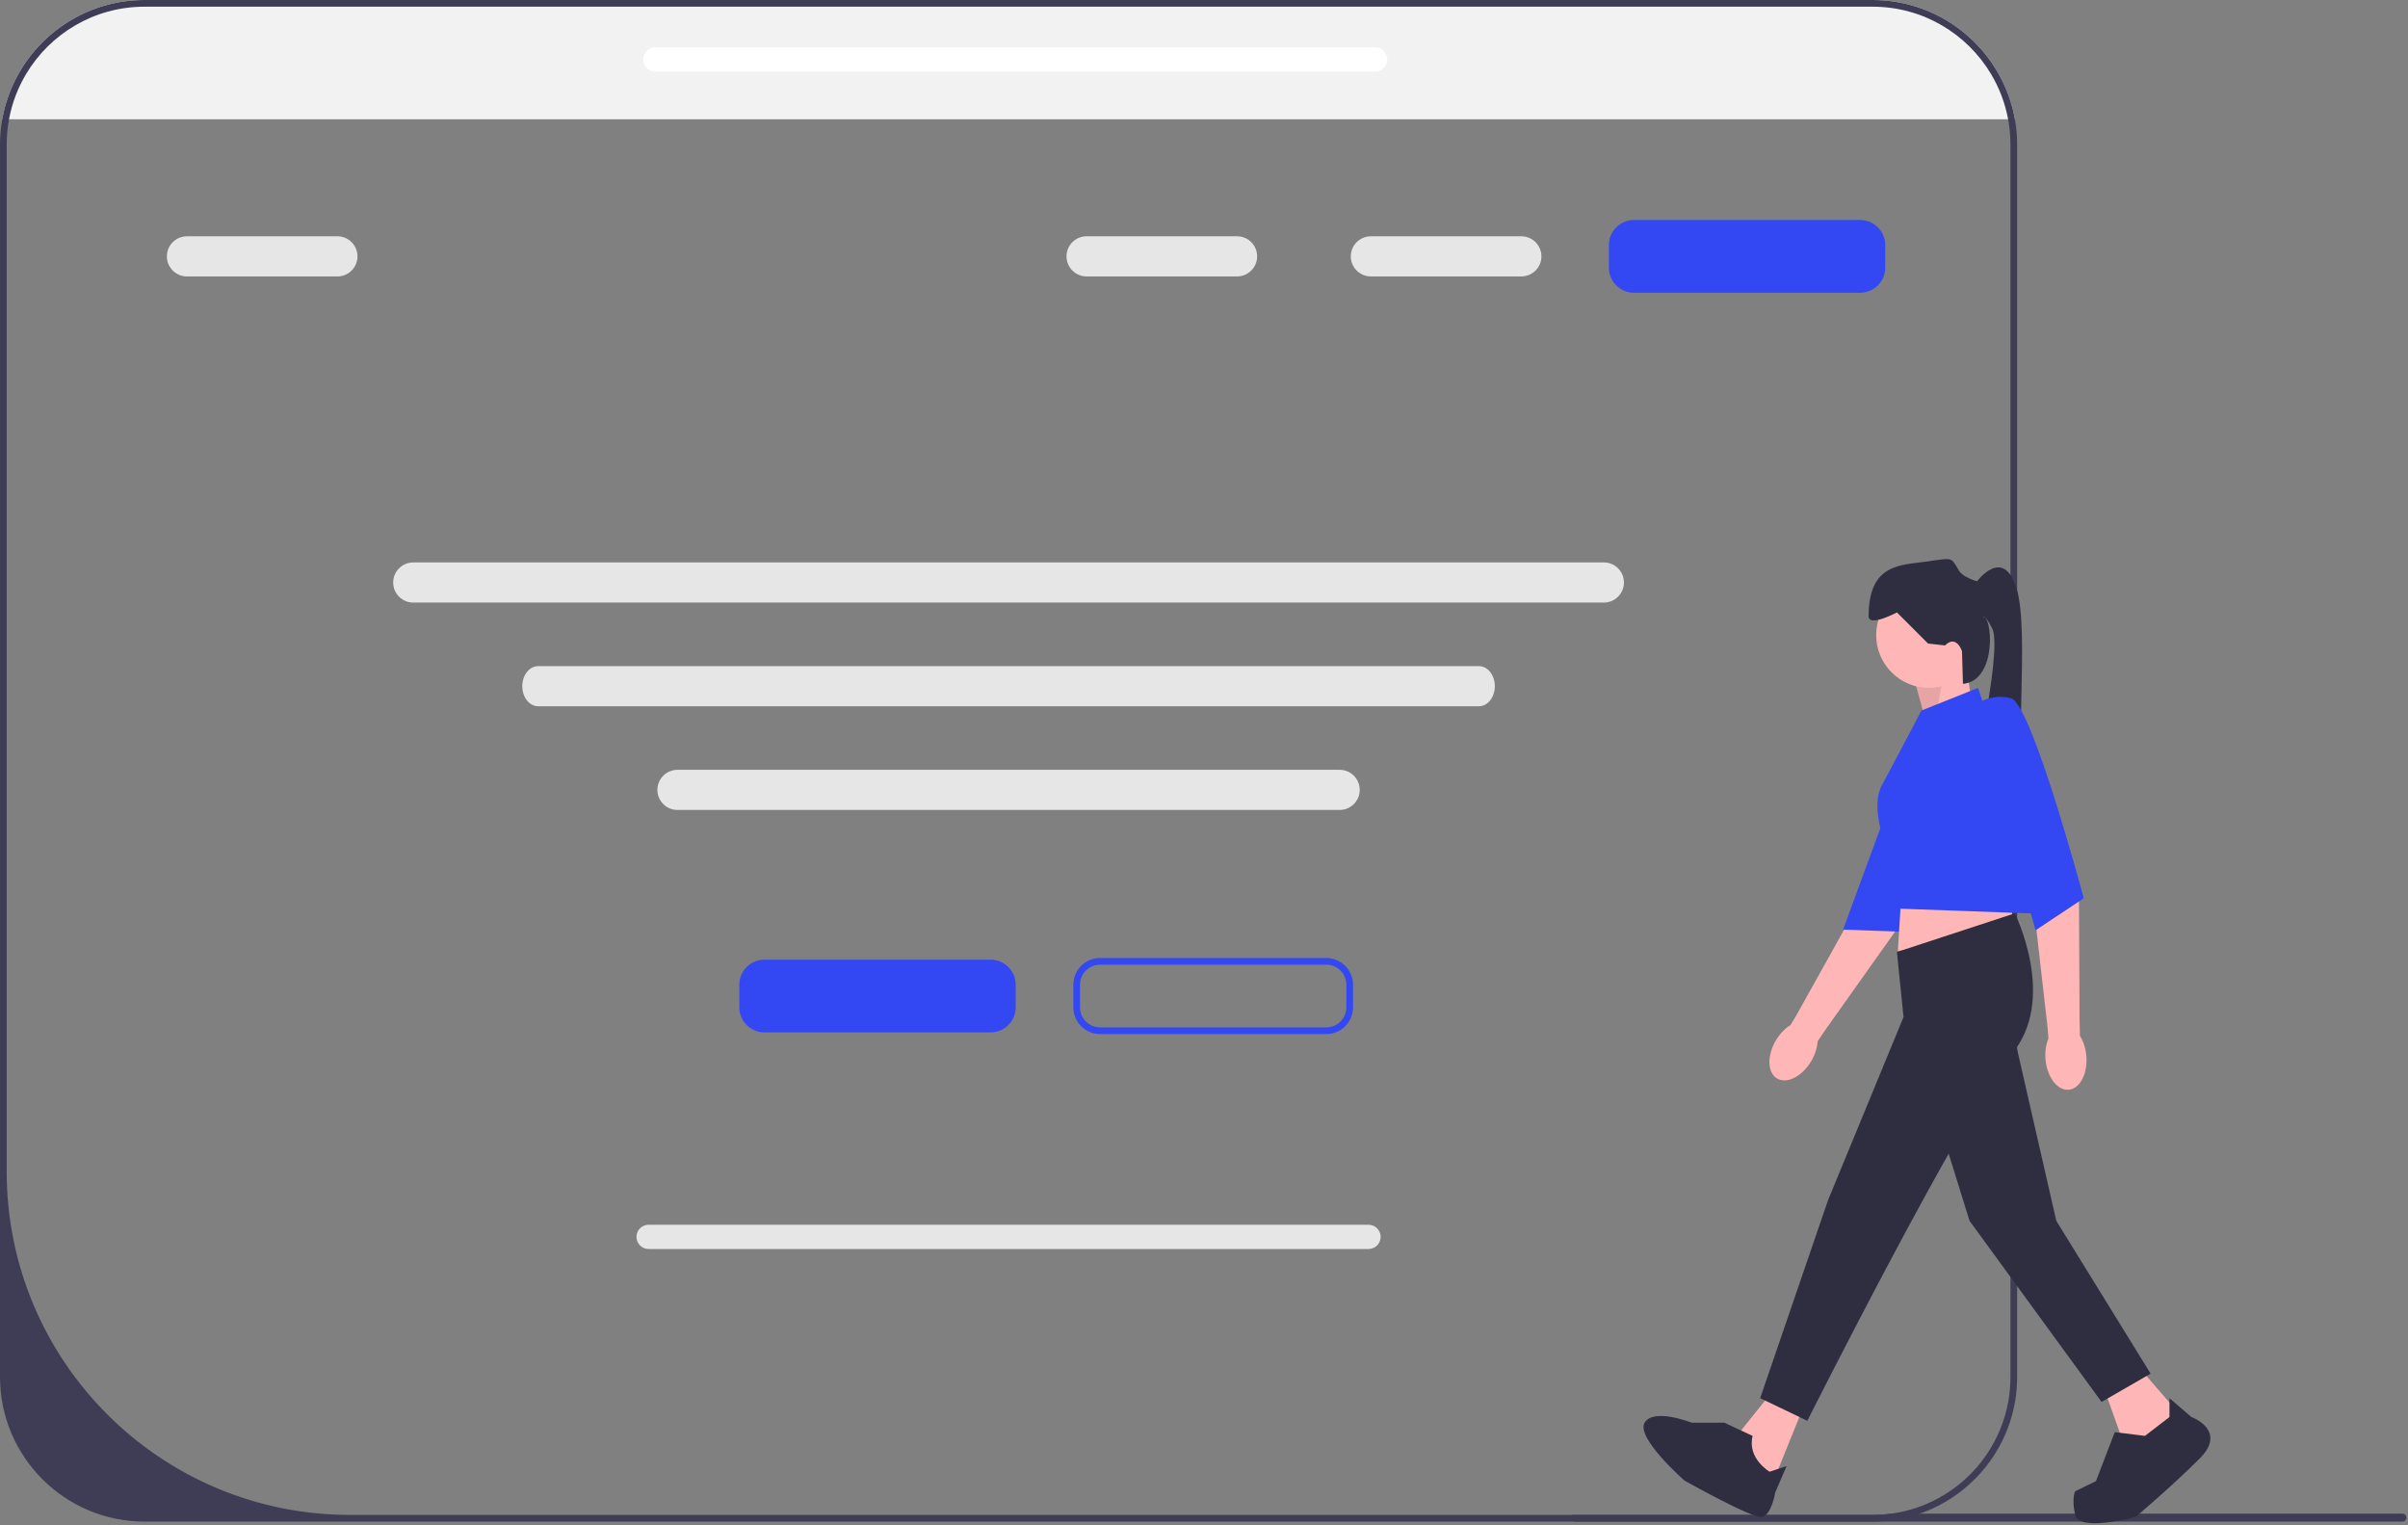 <svg width="720" height="456" viewBox="0 0 720 456" fill="none" xmlns="http://www.w3.org/2000/svg">
<rect x="0" y="0" width="720" height="456" fill="#808080" stroke="none"/>
<g clip-path="url(#clip0_15_297)">
<path d="M602.46 35.65H0.67C1.52 30.83 3.18 26.27 5.5 22.14C12.91 8.94 27.04 0 43.23 0H559.9C576.08 0 590.22 8.94 597.62 22.14C599.94 26.27 601.61 30.83 602.46 35.65Z" fill="#F2F2F2"/>
<path d="M719.53 453.7C719.53 454.36 719 454.89 718.34 454.89H471.05C470.39 454.89 469.86 454.36 469.86 453.7C469.86 453.38 469.98 453.1 470.18 452.89H559.9C561.81 452.89 563.68 452.76 565.52 452.51H718.34C719 452.51 719.53 453.04 719.53 453.7Z" fill="#3F3D56"/>
<path d="M442.219 211.14H160.905C158.29 211.14 156.163 208.448 156.163 205.14C156.163 201.831 158.29 199.14 160.905 199.14H442.219C444.833 199.14 446.96 201.831 446.96 205.14C446.96 208.448 444.833 211.14 442.219 211.14Z" fill="#E6E6E6"/>
<path d="M602.46 35.65C601.61 30.83 599.94 26.27 597.62 22.14C590.22 8.94 576.08 0 559.9 0H43.23C27.04 0 12.91 8.94 5.5 22.14C3.18 26.27 1.52 30.83 0.67 35.65C0.23 38.11 0 40.64 0 43.23V411.66C0 435.5 19.39 454.89 43.23 454.89H559.9C564.84 454.89 569.6 454.05 574.03 452.51C590.95 446.65 603.13 430.55 603.13 411.66V43.23C603.13 40.65 602.9 38.11 602.46 35.65ZM601.13 411.66C601.13 432.52 585.63 449.77 565.52 452.51C563.68 452.76 561.81 452.89 559.9 452.89H104.64C47.95 452.89 2 406.93 2 350.24V43.23C2 40.64 2.24 38.11 2.7 35.65C3.6 30.79 5.35 26.24 7.8 22.14C14.99 10.08 28.17 2 43.23 2H559.9C574.96 2 588.14 10.08 595.33 22.14C597.78 26.24 599.53 30.79 600.43 35.65C600.89 38.11 601.13 40.64 601.13 43.23V411.66Z" fill="#3F3D56"/>
<path d="M575.926 216.079L572.542 203.671L587.77 198.031L589.462 209.311L575.926 216.079Z" fill="#FFB6B6"/>
<path opacity="0.1" d="M575.926 216.079L572.542 203.671L581.51 199.889L578.724 214.516L575.926 216.079Z" fill="black"/>
<path d="M531.35 322.417C528.441 320.686 528.288 315.578 531.007 311.008C532.197 309.007 533.741 307.441 535.344 306.458L536.941 303.849L557.143 267.633C557.143 267.633 565.986 233.476 569.587 229.346C573.187 225.217 578.392 226.19 578.392 226.19L583.009 230.291L566.53 278.668L546.195 307.306L543.469 311.292C543.37 313.17 542.73 315.274 541.54 317.274C538.82 321.845 534.258 324.147 531.35 322.417Z" fill="#FFB6B6"/>
<path d="M575.094 212.535C575.094 212.535 581.519 212.287 585.573 217.278C589.627 222.27 568.388 278.527 568.388 278.527L551.089 277.915L575.094 212.535Z" fill="#3348F2"/>
<path d="M576.772 205.646C585.494 205.646 592.564 198.576 592.564 189.854C592.564 181.133 585.494 174.062 576.772 174.062C568.051 174.062 560.981 181.133 560.981 189.854C560.981 198.576 568.051 205.646 576.772 205.646Z" fill="#FFB6B6"/>
<path d="M539.831 419.113L529.116 445.62L522.912 439.416L520.656 427.573L529.68 416.293L539.831 419.113Z" fill="#FFB6B6"/>
<path d="M640.22 409.525L650.936 421.933L645.86 432.085L634.581 430.393L628.941 414.601L640.22 409.525Z" fill="#FFB6B6"/>
<path d="M568.876 261.479L567.466 284.321L602.433 278.117L600.177 264.017L568.876 261.479Z" fill="#FFB6B6"/>
<path d="M567.184 284.604L602.433 273.042C602.433 273.042 615.405 298.985 601.305 315.341C587.206 331.696 540.395 424.754 540.395 424.754L526.296 417.986L546.599 358.768L569.158 304.061L567.184 284.604Z" fill="#2F2E41"/>
<path d="M601.306 305.753L614.841 364.971L643.04 410.654L628.377 419.114L588.898 364.971L575.926 323.236L601.306 305.753Z" fill="#2F2E41"/>
<path d="M515.58 425.317H505.812C505.812 425.317 494.415 420.805 491.744 425.317C489.073 429.829 503.662 442.625 503.662 442.625C503.662 442.625 524.04 454.08 526.86 453.516C529.68 452.952 530.808 446.184 530.808 446.184L534.191 438.288L529.116 439.98C529.116 439.98 522.348 436.032 524.04 429.265L515.58 425.317Z" fill="#2F2E41"/>
<path d="M648.68 423.625V417.985L655.237 423.625C655.237 423.625 666.164 427.573 657.704 436.033C649.244 444.493 638.528 453.516 638.528 453.516C638.528 453.516 621.609 458.028 620.481 452.952C619.353 447.877 620.481 445.823 620.481 445.823L626.685 442.801L632.324 428.137L641.348 429.265L648.68 423.625Z" fill="#2F2E41"/>
<path d="M581.566 192.956L576.49 192.392L567.184 183.086C567.184 183.086 558.725 187.598 558.725 184.214C558.725 168.423 568.312 168.987 576.208 167.859C584.104 166.731 583.258 166.449 585.796 170.678C586.956 172.613 591.154 173.78 591.154 173.78C591.154 173.78 599.049 163.065 602.997 176.036C606.945 189.008 601.869 229.051 605.817 232.435C609.765 235.819 589.607 239.198 591.79 225.946C593.974 212.695 597.922 192.392 595.666 187.88C593.41 183.368 592.846 184.496 592.846 184.496C595.641 183.355 597.468 203.46 586.927 204.445L586.642 194.648C586.642 194.648 584.95 189.572 581.566 192.956Z" fill="#2F2E41"/>
<path d="M574.516 212.413L591.436 205.646L613.995 273.324L567.579 271.633L563.4 251.433C563.4 251.433 559.319 240.92 562.703 234.716C566.087 228.512 574.516 212.413 574.516 212.413Z" fill="#3348F2"/>
<path d="M618.544 325.783C615.172 326.073 612.069 322.012 611.614 316.713C611.415 314.393 611.756 312.221 612.485 310.488L612.262 307.437L607.562 266.234C607.562 266.234 598.814 232.531 599.332 227.077C599.849 221.623 600.667 220.175 600.667 220.175L606.809 220.815L621.623 269.728L621.796 304.852L621.905 309.679C622.919 311.263 623.626 313.345 623.825 315.664C624.28 320.963 621.916 325.493 618.544 325.783Z" fill="#FFB6B6"/>
<path d="M590.026 211.004C590.026 211.004 595.102 207.056 601.306 208.748C607.509 210.44 623.05 268.53 623.05 268.53L608.637 278.118L590.026 211.004Z" fill="#3348F2"/>
<path d="M296.205 308.64H228.55C224.421 308.64 221.061 305.28 221.061 301.151V294.385C221.061 290.256 224.421 286.897 228.55 286.897H296.205C300.334 286.897 303.694 290.256 303.694 294.385V301.151C303.694 305.28 300.334 308.64 296.205 308.64Z" fill="#3348F2"/>
<path d="M556.205 87.511H488.55C484.421 87.511 481.061 84.151 481.061 80.022V73.256C481.061 69.127 484.421 65.769 488.55 65.769H556.205C560.334 65.769 563.694 69.127 563.694 73.256V80.022C563.694 84.151 560.334 87.511 556.205 87.511Z" fill="#3348F2"/>
<path d="M396.573 309.14H328.917C324.513 309.14 320.929 305.556 320.929 301.151V294.385C320.929 289.98 324.513 286.397 328.917 286.397H396.573C400.978 286.397 404.561 289.98 404.561 294.385V301.151C404.561 305.556 400.978 309.14 396.573 309.14ZM328.917 288.397C325.616 288.397 322.929 291.083 322.929 294.385V301.151C322.929 304.453 325.616 307.14 328.917 307.14H396.573C399.875 307.14 402.561 304.453 402.561 301.151V294.385C402.561 291.083 399.875 288.397 396.573 288.397H328.917Z" fill="#3348F2"/>
<path d="M479.562 180.14H123.562C120.253 180.14 117.562 177.448 117.562 174.14C117.562 170.831 120.253 168.14 123.562 168.14H479.562C482.87 168.14 485.562 170.831 485.562 174.14C485.562 177.448 482.87 180.14 479.562 180.14Z" fill="#E6E6E6"/>
<path d="M100.89 82.64H55.89C52.581 82.64 49.89 79.948 49.89 76.64C49.89 73.331 52.581 70.64 55.89 70.64H100.89C104.198 70.64 106.89 73.331 106.89 76.64C106.89 79.948 104.198 82.64 100.89 82.64Z" fill="#E6E6E6"/>
<path d="M369.89 82.64H324.89C321.581 82.64 318.89 79.948 318.89 76.64C318.89 73.331 321.581 70.64 324.89 70.64H369.89C373.199 70.64 375.89 73.331 375.89 76.64C375.89 79.948 373.199 82.64 369.89 82.64Z" fill="#E6E6E6"/>
<path d="M454.89 82.64H409.89C406.581 82.64 403.89 79.948 403.89 76.64C403.89 73.331 406.581 70.64 409.89 70.64H454.89C458.199 70.64 460.89 73.331 460.89 76.64C460.89 79.948 458.199 82.64 454.89 82.64Z" fill="#E6E6E6"/>
<path d="M400.562 242.14H202.562C199.253 242.14 196.562 239.448 196.562 236.14C196.562 232.831 199.253 230.14 202.562 230.14H400.562C403.87 230.14 406.562 232.831 406.562 236.14C406.562 239.448 403.87 242.14 400.562 242.14Z" fill="#E6E6E6"/>
<path d="M409.189 373.395H193.934C191.933 373.395 190.306 371.768 190.306 369.768C190.306 367.767 191.933 366.14 193.934 366.14H409.189C411.19 366.14 412.817 367.767 412.817 369.768C412.817 371.768 411.19 373.395 409.189 373.395Z" fill="#E6E6E6"/>
<path d="M411.193 21.395H195.937C193.937 21.395 192.309 19.768 192.309 17.768C192.309 15.767 193.937 14.14 195.937 14.14H411.193C413.193 14.14 414.821 15.767 414.821 17.768C414.821 19.768 413.193 21.395 411.193 21.395Z" fill="white"/>
</g>
<defs>
<clipPath id="clip0_15_297">
<rect width="719.53" height="455.365" fill="white"/>
</clipPath>
</defs>
</svg>

